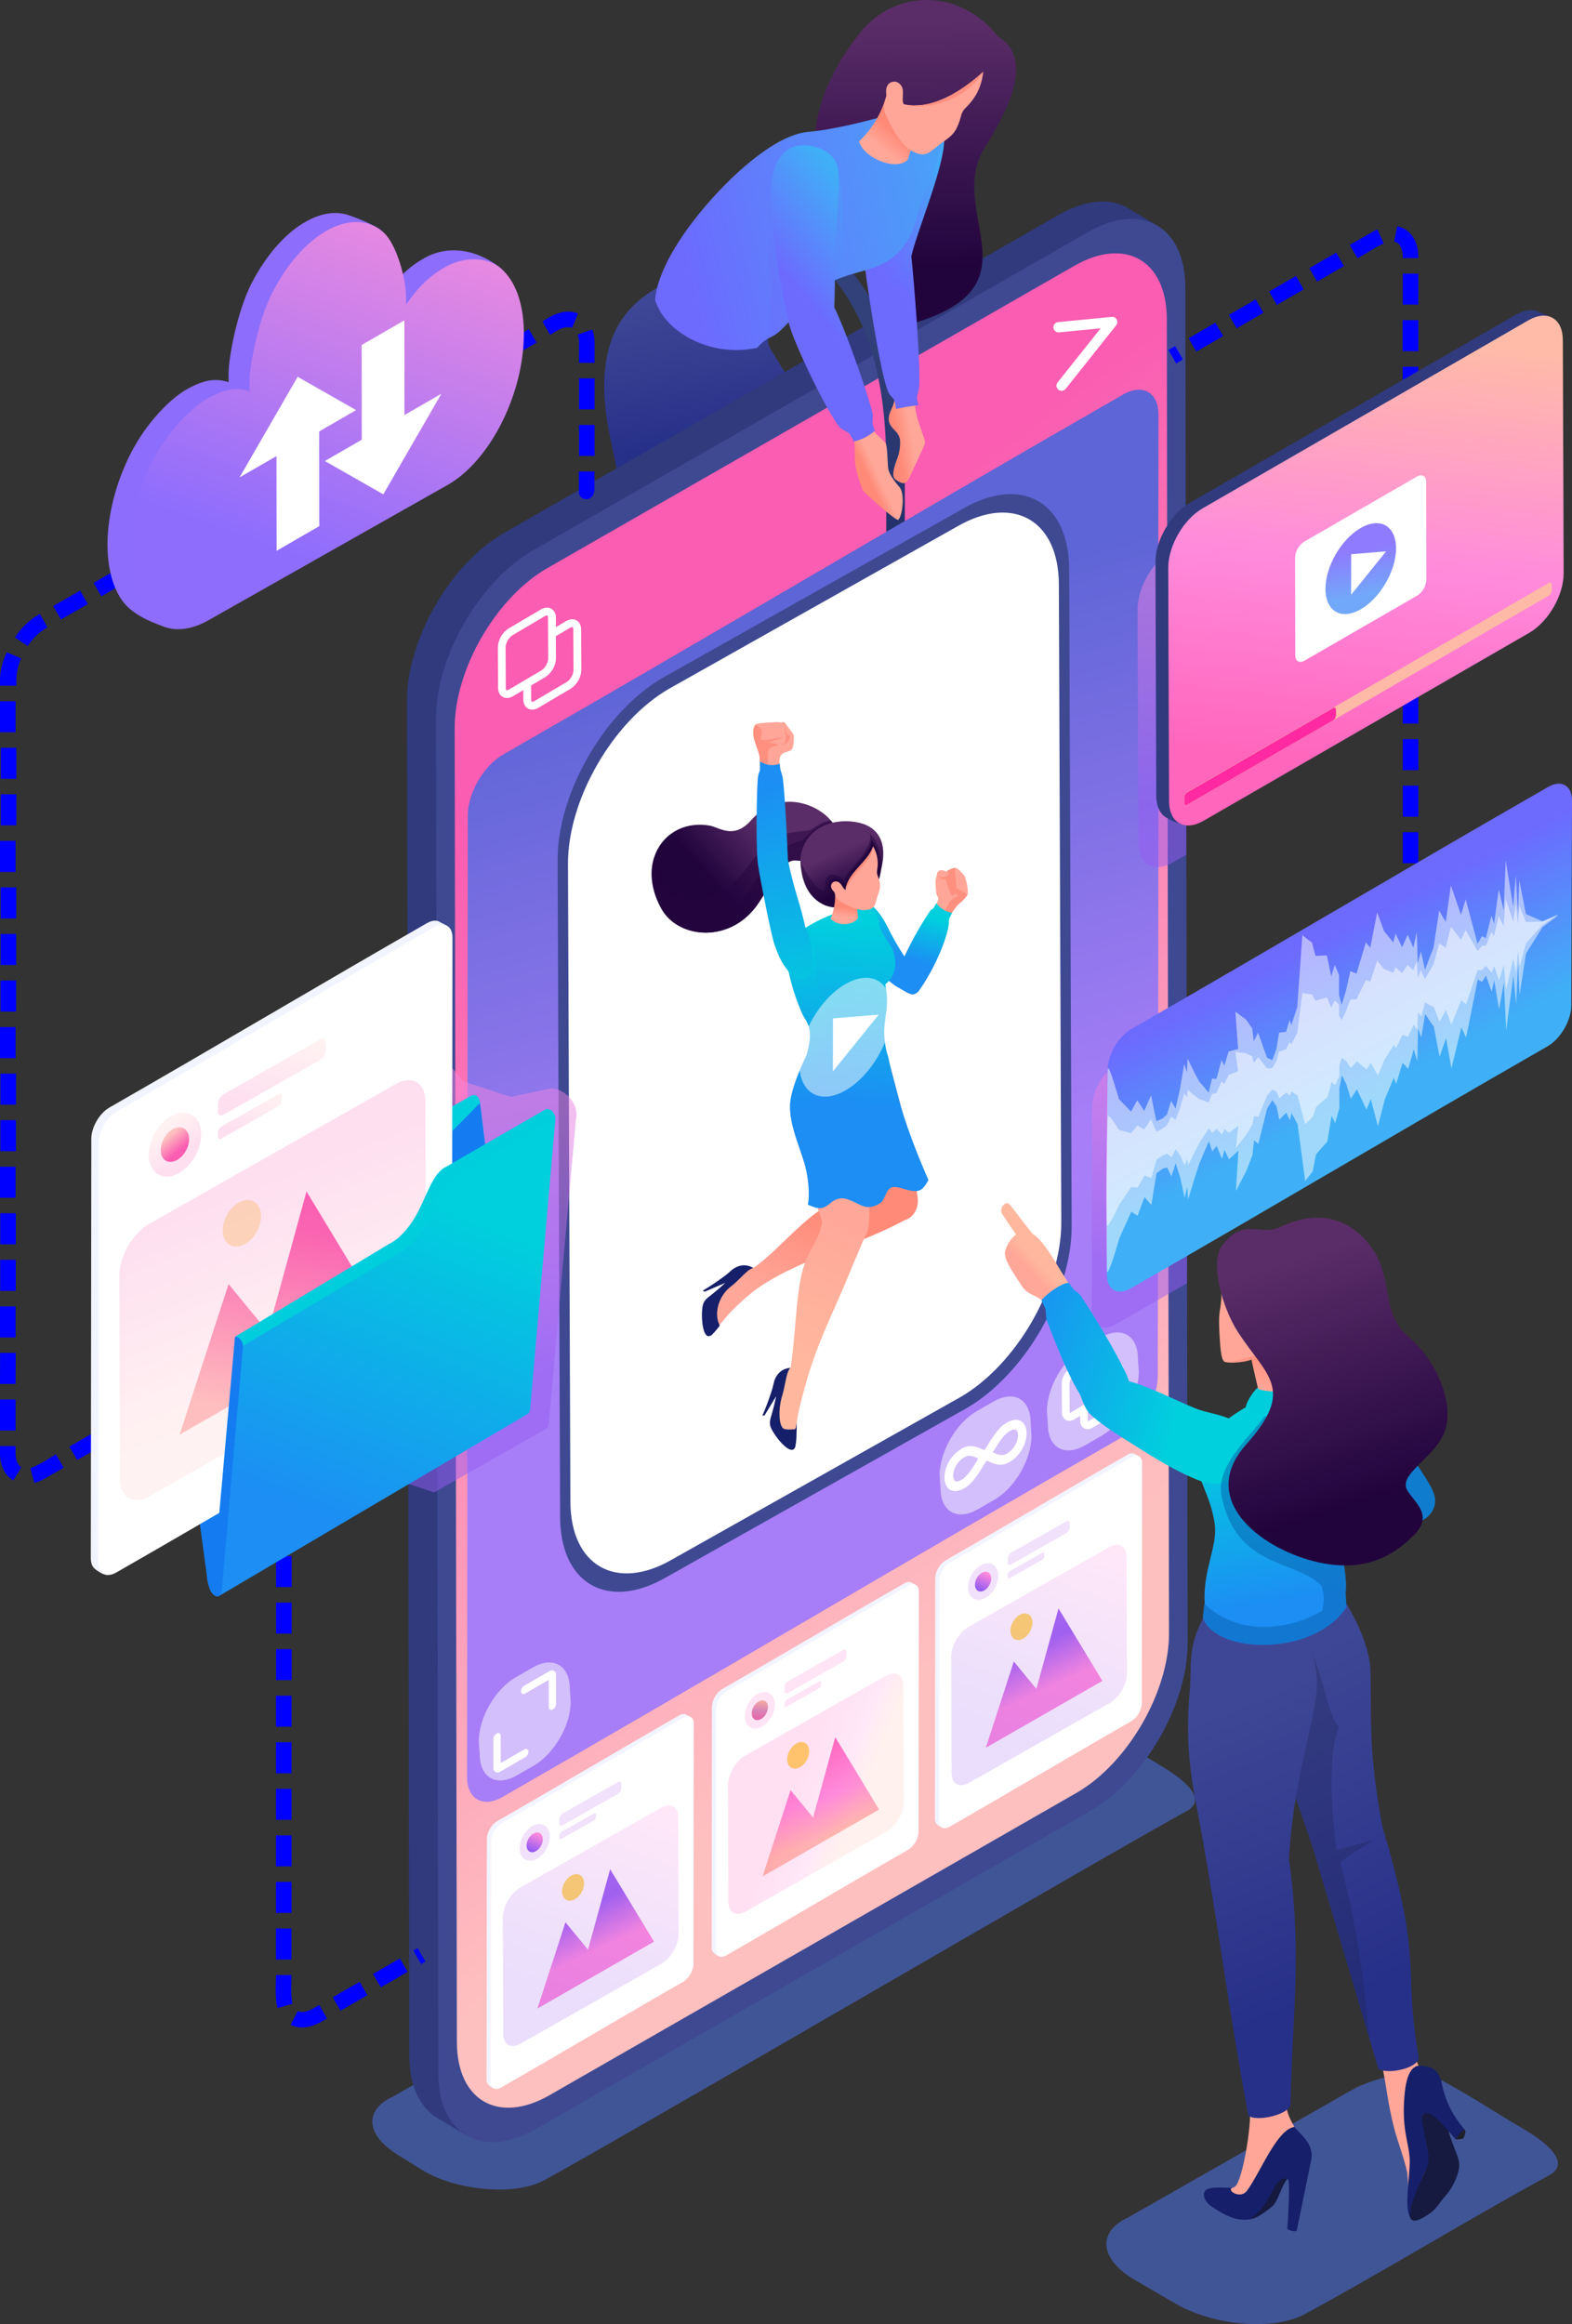 <svg xmlns="http://www.w3.org/2000/svg" xmlns:xlink="http://www.w3.org/1999/xlink" viewBox="0 0 1009.76 1493"><rect x="0" y="0" width="1009.76" height="1493" fill="#333333" stroke="none"/><defs><style>.cls-1{isolation:isolate;}.cls-10,.cls-11,.cls-12,.cls-13,.cls-14,.cls-15,.cls-16,.cls-17,.cls-18,.cls-19,.cls-2,.cls-20,.cls-21,.cls-22,.cls-23,.cls-24,.cls-25,.cls-26,.cls-27,.cls-28,.cls-29,.cls-3,.cls-30,.cls-31,.cls-32,.cls-33,.cls-34,.cls-35,.cls-36,.cls-37,.cls-38,.cls-39,.cls-4,.cls-40,.cls-41,.cls-42,.cls-43,.cls-44,.cls-45,.cls-46,.cls-47,.cls-48,.cls-49,.cls-5,.cls-50,.cls-51,.cls-52,.cls-53,.cls-54,.cls-55,.cls-56,.cls-57,.cls-58,.cls-59,.cls-6,.cls-60,.cls-61,.cls-62,.cls-63,.cls-64,.cls-65,.cls-66,.cls-67,.cls-68,.cls-69,.cls-7,.cls-70,.cls-71,.cls-72,.cls-73,.cls-74,.cls-75,.cls-76,.cls-77,.cls-78,.cls-79,.cls-8,.cls-80,.cls-81,.cls-82,.cls-9{fill-rule:evenodd;}.cls-2{fill:url(#linear-gradient);}.cls-3{fill:#4e79fb;}.cls-3,.cls-40,.cls-42,.cls-44,.cls-48,.cls-50,.cls-55,.cls-57,.cls-80{opacity:0.5;}.cls-4{fill:#303a7d;}.cls-5{fill:#3e4992;}.cls-6{fill:url(#linear-gradient-2);}.cls-7{fill:url(#GradientFill_24);}.cls-8{fill:url(#linear-gradient-3);}.cls-9{fill:url(#linear-gradient-4);}.cls-10{fill:url(#linear-gradient-5);}.cls-11{opacity:0.35;fill:url(#linear-gradient-6);}.cls-11,.cls-13,.cls-40,.cls-50,.cls-55,.cls-57,.cls-74{mix-blend-mode:multiply;}.cls-12{fill:url(#linear-gradient-7);}.cls-13,.cls-74{opacity:0.3;}.cls-13{fill:url(#linear-gradient-8);}.cls-14{fill:url(#linear-gradient-9);}.cls-15{fill:url(#linear-gradient-10);}.cls-16{fill:url(#linear-gradient-11);}.cls-17{fill:#ffa698;}.cls-18{fill:#ff9080;}.cls-19,.cls-48{fill:#fff;}.cls-20{fill:#f2f4ff;}.cls-21{fill:#ff7ccf;}.cls-21,.cls-25,.cls-26,.cls-29,.cls-32,.cls-60,.cls-62,.cls-63,.cls-66{opacity:0.2;}.cls-22{fill:url(#GradientFill_11);}.cls-23{fill:url(#linear-gradient-12);}.cls-24{fill:#ffdb59;}.cls-25{fill:url(#linear-gradient-13);}.cls-26{fill:#bc6de9;}.cls-27{fill:url(#linear-gradient-14);}.cls-28{fill:url(#linear-gradient-15);}.cls-29{fill:url(#linear-gradient-16);}.cls-30{fill:url(#linear-gradient-17);}.cls-31{fill:url(#linear-gradient-18);}.cls-32{fill:url(#linear-gradient-19);}.cls-33{fill:url(#linear-gradient-20);}.cls-34{fill:url(#linear-gradient-21);}.cls-35{fill:#161f69;}.cls-36{fill:url(#linear-gradient-22);}.cls-37{fill:#ff8f7f;}.cls-38{fill:url(#linear-gradient-23);}.cls-39{fill:url(#linear-gradient-24);}.cls-40{fill:url(#linear-gradient-25);}.cls-41{fill:url(#linear-gradient-26);}.cls-42{fill:#24053e;}.cls-43{fill:url(#linear-gradient-27);}.cls-44,.cls-45{fill:#22043d;}.cls-46{fill:url(#linear-gradient-28);}.cls-47{fill:url(#linear-gradient-29);}.cls-49{fill:blue;}.cls-50{fill:url(#linear-gradient-30);}.cls-51{fill:url(#linear-gradient-31);}.cls-52{fill:#ffbaa7;}.cls-53{fill:#ff29a1;}.cls-54{fill:url(#linear-gradient-32);}.cls-55{fill:url(#linear-gradient-33);}.cls-56{fill:url(#linear-gradient-34);}.cls-57{fill:url(#linear-gradient-35);}.cls-58{fill:url(#linear-gradient-36);}.cls-59{fill:#147cf0;}.cls-60{fill:url(#linear-gradient-37);}.cls-61{fill:url(#linear-gradient-38);}.cls-62{fill:url(#linear-gradient-39);}.cls-63{fill:url(#linear-gradient-40);}.cls-64{fill:url(#linear-gradient-41);}.cls-65{fill:#fdebbb;}.cls-66{fill:url(#linear-gradient-42);}.cls-67{fill:url(#linear-gradient-43);}.cls-68{fill:#00cedc;}.cls-69{fill:#8d6dfc;}.cls-70{fill:url(#linear-gradient-44);}.cls-71{fill:#1f202b;}.cls-72{fill:#161a40;}.cls-73{fill:url(#linear-gradient-45);}.cls-74{fill:#1e2353;}.cls-75{fill:url(#linear-gradient-46);}.cls-76{fill:#107cce;}.cls-77{fill:url(#linear-gradient-47);}.cls-78{fill:url(#linear-gradient-48);}.cls-79{fill:url(#linear-gradient-49);}.cls-80{fill:#0960ac;}.cls-81{fill:url(#linear-gradient-50);}.cls-82{fill:url(#linear-gradient-51);}</style><linearGradient id="linear-gradient" x1="453.67" y1="189.66" x2="468.25" y2="282.05" gradientUnits="userSpaceOnUse"><stop offset="0" stop-color="#3e4795"/><stop offset="1" stop-color="#273088"/></linearGradient><linearGradient id="linear-gradient-2" x1="335.27" y1="510.73" x2="698.48" y2="993.64" gradientUnits="userSpaceOnUse"><stop offset="0" stop-color="#fa5db1"/><stop offset="1" stop-color="#febfbf"/></linearGradient><linearGradient id="GradientFill_24" x1="527.6" y1="209.43" x2="527.86" y2="582.61" gradientUnits="userSpaceOnUse"><stop offset="0" stop-color="#324179"/><stop offset="1" stop-color="#0c124d"/></linearGradient><linearGradient id="linear-gradient-3" x1="587.27" y1="13.5" x2="588.9" y2="170.3" gradientUnits="userSpaceOnUse"><stop offset="0" stop-color="#5a2d68"/><stop offset="1" stop-color="#22043d"/></linearGradient><linearGradient id="linear-gradient-4" x1="575.93" y1="280.46" x2="585.43" y2="278.86" gradientUnits="userSpaceOnUse"><stop offset="0" stop-color="#ff8a78"/><stop offset="1" stop-color="#ffa799"/></linearGradient><linearGradient id="linear-gradient-5" x1="571.63" y1="182.84" x2="630.13" y2="115.74" gradientUnits="userSpaceOnUse"><stop offset="0" stop-color="#6d6afe"/><stop offset="1" stop-color="#3fb0f7"/></linearGradient><linearGradient id="linear-gradient-6" x1="561.88" y1="152.01" x2="627.84" y2="112.25" xlink:href="#linear-gradient-5"/><linearGradient id="linear-gradient-7" x1="437.24" y1="170.28" x2="659.09" y2="114.65" xlink:href="#linear-gradient-5"/><linearGradient id="linear-gradient-8" x1="490.36" y1="164.32" x2="548.92" y2="122.47" xlink:href="#linear-gradient-5"/><linearGradient id="linear-gradient-9" x1="558.09" y1="307.37" x2="563.76" y2="304.75" xlink:href="#linear-gradient-4"/><linearGradient id="linear-gradient-10" x1="520.85" y1="197.43" x2="573.21" y2="153.02" xlink:href="#linear-gradient-5"/><linearGradient id="linear-gradient-11" x1="573.8" y1="84.81" x2="565.61" y2="94.77" xlink:href="#linear-gradient-4"/><linearGradient id="GradientFill_11" x1="487.55" y1="1104.12" x2="488.81" y2="1091.27" gradientUnits="userSpaceOnUse"><stop offset="0" stop-color="#e46aa8"/><stop offset="0.43" stop-color="#d985b8"/><stop offset="1" stop-color="#f9b29d"/></linearGradient><linearGradient id="linear-gradient-12" x1="507.95" y1="1126.33" x2="526.81" y2="1182.55" gradientUnits="userSpaceOnUse"><stop offset="0" stop-color="#ff66bc"/><stop offset="0.56" stop-color="#ff8adc"/><stop offset="1" stop-color="#ffbba8"/></linearGradient><linearGradient id="linear-gradient-13" x1="512.85" y1="1147.53" x2="550.43" y2="1162.97" xlink:href="#linear-gradient-12"/><linearGradient id="linear-gradient-14" x1="341.29" y1="1188.54" x2="345.77" y2="1178.18" gradientUnits="userSpaceOnUse"><stop offset="0" stop-color="#965cf2"/><stop offset="1" stop-color="#ff8adc"/></linearGradient><linearGradient id="linear-gradient-15" x1="365.02" y1="1230.31" x2="376.73" y2="1255.81" xlink:href="#linear-gradient-14"/><linearGradient id="linear-gradient-16" x1="363.72" y1="1278.49" x2="411.33" y2="1152.98" xlink:href="#linear-gradient-14"/><linearGradient id="linear-gradient-17" x1="629.29" y1="1021.05" x2="633.78" y2="1010.69" xlink:href="#linear-gradient-14"/><linearGradient id="linear-gradient-18" x1="653.03" y1="1062.82" x2="664.74" y2="1088.32" xlink:href="#linear-gradient-14"/><linearGradient id="linear-gradient-19" x1="651.72" y1="1111.02" x2="699.33" y2="985.5" xlink:href="#linear-gradient-14"/><linearGradient id="linear-gradient-20" x1="540.57" y1="767.59" x2="441.15" y2="424.79" gradientUnits="userSpaceOnUse"><stop offset="0" stop-color="#a77ef7"/><stop offset="1" stop-color="#5e65d6"/></linearGradient><linearGradient id="linear-gradient-21" x1="535.36" y1="780.17" x2="499.46" y2="839.16" xlink:href="#linear-gradient-4"/><linearGradient id="linear-gradient-22" x1="487.32" y1="868.05" x2="526.15" y2="770.98" gradientUnits="userSpaceOnUse"><stop offset="0" stop-color="#ffb89e"/><stop offset="1" stop-color="#ffa799"/></linearGradient><linearGradient id="linear-gradient-23" x1="568.97" y1="612.25" x2="577.12" y2="583.33" gradientUnits="userSpaceOnUse"><stop offset="0" stop-color="#1c8ef4"/><stop offset="1" stop-color="#00cfdd"/></linearGradient><linearGradient id="linear-gradient-24" x1="548.23" y1="708.77" x2="560.82" y2="593.11" xlink:href="#linear-gradient-23"/><linearGradient id="linear-gradient-25" x1="521.19" y1="713.72" x2="527.01" y2="607.24" xlink:href="#linear-gradient-23"/><linearGradient id="linear-gradient-26" x1="493.19" y1="533.16" x2="456.74" y2="564.81" xlink:href="#linear-gradient-3"/><linearGradient id="linear-gradient-27" x1="538.53" y1="546.87" x2="548.86" y2="570.67" xlink:href="#linear-gradient-3"/><linearGradient id="linear-gradient-28" x1="543.23" y1="583.11" x2="542.46" y2="589.13" xlink:href="#linear-gradient-4"/><linearGradient id="linear-gradient-29" x1="488.76" y1="504.4" x2="523.43" y2="652.97" xlink:href="#linear-gradient-23"/><linearGradient id="linear-gradient-30" x1="751.45" y1="514.29" x2="738.21" y2="344.59" xlink:href="#linear-gradient-14"/><linearGradient id="linear-gradient-31" x1="863.94" y1="491.31" x2="893.59" y2="216.49" gradientUnits="userSpaceOnUse"><stop offset="0" stop-color="#ff66bc"/><stop offset="0.47" stop-color="#ff8adc"/><stop offset="1" stop-color="#ffbba8"/></linearGradient><linearGradient id="linear-gradient-32" x1="871.8" y1="353.6" x2="877.33" y2="381.99" gradientUnits="userSpaceOnUse"><stop offset="0" stop-color="#8e7bfd"/><stop offset="1" stop-color="#72a8f9"/></linearGradient><linearGradient id="linear-gradient-33" x1="740.46" y1="808.42" x2="716.43" y2="661.97" xlink:href="#linear-gradient-14"/><linearGradient id="linear-gradient-34" x1="831.66" y1="611.93" x2="879.88" y2="703.54" xlink:href="#linear-gradient-5"/><linearGradient id="linear-gradient-35" x1="326.77" y1="889.06" x2="283.33" y2="682.29" xlink:href="#linear-gradient-14"/><linearGradient id="linear-gradient-36" x1="226.17" y1="847.01" x2="274.56" y2="718.92" xlink:href="#linear-gradient-23"/><linearGradient id="linear-gradient-37" x1="118.06" y1="742.05" x2="104.42" y2="725.77" xlink:href="#linear-gradient-2"/><linearGradient id="linear-gradient-38" x1="115.43" y1="738.92" x2="108.08" y2="730.14" xlink:href="#linear-gradient-2"/><linearGradient id="linear-gradient-39" x1="167.17" y1="713.72" x2="185.16" y2="661.32" xlink:href="#linear-gradient-2"/><linearGradient id="linear-gradient-40" x1="156.04" y1="730.06" x2="166.67" y2="699.12" xlink:href="#linear-gradient-2"/><linearGradient id="linear-gradient-41" x1="210.91" y1="793.93" x2="169.61" y2="913.22" xlink:href="#linear-gradient-2"/><linearGradient id="linear-gradient-42" x1="149.38" y1="763.73" x2="199.64" y2="890.48" xlink:href="#linear-gradient-2"/><linearGradient id="linear-gradient-43" x1="210.61" y1="975.06" x2="288.34" y2="777.94" xlink:href="#linear-gradient-23"/><linearGradient id="linear-gradient-44" x1="276.57" y1="96.55" x2="184.61" y2="354.92" gradientUnits="userSpaceOnUse"><stop offset="0" stop-color="#fd90da"/><stop offset="1" stop-color="#8e6dfd"/></linearGradient><linearGradient id="linear-gradient-45" x1="818.57" y1="1075.37" x2="917.7" y2="1257.48" xlink:href="#linear-gradient"/><linearGradient id="linear-gradient-46" x1="778.65" y1="1100.9" x2="851.5" y2="1282.93" xlink:href="#linear-gradient"/><linearGradient id="linear-gradient-47" x1="835.17" y1="1026.72" x2="816.98" y2="918.96" xlink:href="#linear-gradient-23"/><linearGradient id="linear-gradient-48" x1="661.59" y1="804.12" x2="655.09" y2="810.28" xlink:href="#linear-gradient-22"/><linearGradient id="linear-gradient-49" x1="647.25" y1="863.73" x2="759.76" y2="896.73" xlink:href="#linear-gradient-23"/><linearGradient id="linear-gradient-50" x1="822.8" y1="870.92" x2="814.95" y2="894.2" xlink:href="#linear-gradient-4"/><linearGradient id="linear-gradient-51" x1="821.4" y1="811.69" x2="871.01" y2="965.19" xlink:href="#linear-gradient-3"/></defs><title>motion</title><g class="cls-1"><g id="Layer_2" data-name="Layer 2"><g id="Layer_1-2" data-name="Layer 1"><path class="cls-2" d="M409,404.72c-.62-70-17.86-114.51-20.38-145.56-3.38-41.64,11.9-61.86,33.41-74.23,7.64-4.4,15.87,2.65,19.75-2.06a254.25,254.25,0,0,1,13.23,31.67c17.85-7.26,30.42-21.36,34.66-26.25,5.82,8.52.05,28,5.94,37.16,19.92,30.84,33.81,62.61,53.79,95.09,3.28,4.64,6.41,10.07,7.71,14.75,3.68,10,.81,18.9-7.23,22.73l-.16.15-1,.34a19.37,19.37,0,0,1-2.64.83c-9.63,2.86-24,5.46-32.84,7.14-3.47.66-6.68,1.16-9.67,1.55C477.61,381.9,393.64,424.73,409,404.72Z"/><path class="cls-3" d="M252.19,1346.88l404.49-231c15-6.86,37.07-13.33,51.8-4.36l37.67,23c7.58,4.62,32.5,19.94,15.83,29-49,26.67-362.38,209.74-412.17,236.83-9.42,5.12-23.2,7-37.66,5.77s-29.35-5.09-40.79-12.14l-15.05-9.28c-10.63-6.57-16.53-13.73-17.09-20.61C238.66,1357.32,243,1351.09,252.19,1346.88Z"/><path class="cls-4" d="M262.92,1320.58c.05,19.69,7.07,33.55,18.3,40.07L299,1371.36c61.09-26.07,38.42-335.69,42.14-423.72L322.41,485.69c15.78-27.56,76.46-51.61,62.3-107.9L563.78,294c8-5.41,216.92-126.42,179.41-149.12-6.28-3.79-12.48-7.62-18.68-11.22-13.85-8.19-31.5-3.12-44.46,4.35h0L323.72,342.35c-35,20.15-62.4,68.91-62.29,107.9Z"/><path class="cls-5" d="M761.4,184.89c0-19.3-6.74-33-17.57-39.69-11.41-7-27.42-6.27-45.13,4L342.38,353.53c-34.49,19.91-62.41,68.27-62.3,107.9l1.49,870.34c.11,39.62,28.22,55.64,62.71,35.73l356.31-204.38c34.53-19.93,62.41-68.27,62.3-107.9Z"/><path class="cls-6" d="M749.49,204.85c-.1-37.66-26.78-52.9-59.59-34L351.26,365.12C318.49,384.05,292,430,292.06,467.68l1.41,844.12c.11,37.66,26.82,52.88,59.6,34L691.7,1151.53c32.82-19,59.32-64.89,59.21-102.56Z"/><path class="cls-7" d="M474,129.86c48.15,31.45,95.28,57.55,95.28,169.64V625.74h11.93V295.16c0-114.38-49-137.57-98.44-174.81Z"/><path class="cls-8" d="M641,23.45c20.93,12.29,10.9,40.67-8.12,70.68-27,42.58,38.33,90.51-50.45,114.76,9.25-26-29.22-35.5-48.13-71-21.81-40.94-9.72-82,18.3-117C575.4-7.56,617.14-7.2,641,23.45Z"/><path class="cls-9" d="M592.47,288.84,584.08,307c-2.3,3.8-3.45,4.73-8.83,1.06-2.92-2.11-.74-8.59,1-13.29a29.07,29.07,0,0,0,1.89-12,10,10,0,0,0-2.79-5.65c-3-3.42-6.76-6-2.67-14.49,2.13-4.42,2.42-8,3.37-12.77l12.33,1.35c-2.19,10.82,1.34,19,4.76,29C594.8,285,594.41,284.09,592.47,288.84Z"/><path class="cls-10" d="M555.48,170l.09-.61a10.43,10.43,0,0,1,.39-2.66c3.14-21,9.53-56.36,14.51-74.81,8.69-32.21,36.25-21.08,36-1.85-.27,18.18-17.19,57.57-21.08,74.63,1.38,12.44,6.57,74.53,4.78,85.37-.35,2.07-1.25,3.42-1.15,5.69.07,1.72.54,2.41,1,4.48-4.87.65-9.74,1.34-14.53,2.47a31.7,31.7,0,0,0-.72-4.84c-.83-2.33-3-3.53-3.94-5.5-4.76-9.73-12.61-60.77-14.77-77.38A20.92,20.92,0,0,1,555.48,170Z"/><path class="cls-11" d="M559.08,189.64c-1.85-4.46-3.93-18.36-3.91-24.52,0-12.79,4.88-23.38,6.38-31.5l44.69-44.49c-.28,8.33-10,30.53-14,46.91C586,161.61,572.5,183.63,559.08,189.64Z"/><path class="cls-12" d="M420.81,192.67c6.3,20.83,35.89,37.25,65.54,30.72,7.08-7.87,9.18-5.42,15.65-11.77,5.9-5.78,13.17-13.67,23.34-24,5.66-8.88,28-12.51,37.82-16.38,11.12-4.36,21-13.45,25.59-31.12,2.23-8.57,11.94-34.79,15.43-43.53,10.1-25.27-11.8-34.71-26.61-25.36-9.49,4-30.4,8.93-40.73,10.86a172.08,172.08,0,0,1-18.07,2.68C506.46,86,493.1,95,483.55,102.56,457.88,123,423.06,164.1,420.81,192.67Z"/><path class="cls-13" d="M491.41,218.25a5.35,5.35,0,0,0,.55.11c3.28-2.17,5.66-2.44,10-6.74,5.9-5.78,13.17-13.67,23.34-24,2.89-4.53,10.1-7.69,17.78-10.21-1.22-20.75-.68-68.15-7.48-74.32-9.39-8.51-22.3-14.17-33.08-3.09C482.2,120.92,502.46,198.31,491.41,218.25Z"/><path class="cls-14" d="M547,277.29c3.13,5.23,1.48,16.55,2.5,21.94A87.33,87.33,0,0,0,554.27,315c.66,1.4,21.44,19.85,22.64,18.92,2.74-2.11,4.52-16.68.93-20.92s-6.64-8.38-7.25-11.84-.41-15-1.91-16.77c-3.42-4-7-5.31-8.5-10.34Z"/><path class="cls-15" d="M506.55,206.78a31.36,31.36,0,0,1-.78-3.65c-5.41-22.38-10.91-60.67-10.2-82.85.54-16.94,8.78-31.28,28.66-25.76,6.11,1.7,13.17,6.34,14.08,14.38,1.08,9.63-.36,25.62-1.27,42-.72,13-.66,36.6-1.16,46.15.09.29.17.58.25.89,6.36,12.66,21.17,54,24.28,67.45.52,2.24,0,4.65.05,6.2a11.6,11.6,0,0,0,1.61,5,30.24,30.24,0,0,1-13.63,7,35.72,35.72,0,0,0-2.78-4.91c-.86-1.32-4.84-2.56-6.39-4.42-8.24-9.86-30-55-32.63-67Z"/><path class="cls-16" d="M569.43,61.05A62.75,62.75,0,0,1,551.8,90.79c3.14,11.21,24.55,19.3,31.36,11.72.53-1.5,1.24-4.86,2-6,1.12-3.29,2.24-6.17,3.2-8.48Z"/><path class="cls-17" d="M631.6,46.06c-1.05,8.52-3.76,15.71-11.12,23a10.69,10.69,0,0,0-3.09,5.15c-2.79,10.18-5,12.26-11.51,16.92-6.35,4.53-8.73,7.66-12.35,8s-7.16-1.63-9.88-3.57c-5.58-4-11.84-14.93-14.77-22.14-2.18-5.35-.83-6.7.55-11.77-1.61-9.34,4.85-9.93,7-8.78,6.17,3.31,2,10.15,4.07,14.08C602.18,71.83,624.61,52.39,631.6,46.06Z"/><path class="cls-18" d="M631.6,46.06c-12,20-38.56,25.11-51.1,21C602.18,71.83,624.61,52.39,631.6,46.06Z"/><path class="cls-19" d="M680.28,213.5a3.31,3.31,0,0,1-.63-6.59l34.46-3.36a3.31,3.31,0,0,1,2.9,5.36l-32.59,41a3.32,3.32,0,0,1-5.19-4.13L707,210.9Z"/><path class="cls-19" d="M352,396.92a2.91,2.91,0,0,0-.26-1.34.55.55,0,0,0-.18-.19.44.44,0,0,0-.26-.05,2.82,2.82,0,0,0-1.31.44L329.27,408a10.2,10.2,0,0,0-4.5,7.79l.13,26a2.79,2.79,0,0,0,.27,1.35.83.83,0,0,0,.17.19.62.62,0,0,0,.27.05,2.93,2.93,0,0,0,1.32-.45l20.71-12.21a9.26,9.26,0,0,0,3.15-3.39,9.08,9.08,0,0,0,1.35-4.4l-.14-26Zm-10.87,43.44,9-5.33a15.13,15.13,0,0,0,7-12.15l-.08-14.22,9.17-5.39a2.81,2.81,0,0,1,1.32-.46.68.68,0,0,1,.27.05.5.5,0,0,1,.16.2,2.72,2.72,0,0,1,.27,1.34l.14,26a9.34,9.34,0,0,1-1.34,4.42,9.21,9.21,0,0,1-3.16,3.37L343.2,450.37a2.89,2.89,0,0,1-1.32.45.44.44,0,0,1-.26-.05.66.66,0,0,1-.18-.19,2.93,2.93,0,0,1-.26-1.35l-.05-8.87Zm15.92-37.51,6.68-3.94a7.71,7.71,0,0,1,3.84-1.12,5.51,5.51,0,0,1,2.77.7,5.72,5.72,0,0,1,2,2,7.86,7.86,0,0,1,.94,3.85l.14,26a15.17,15.17,0,0,1-7,12.16l-20.7,12.21a7.87,7.87,0,0,1-3.85,1.13,5.46,5.46,0,0,1-4.79-2.75,7.8,7.8,0,0,1-.93-3.85l0-5.94-6.67,3.94a7.86,7.86,0,0,1-3.84,1.13,5.51,5.51,0,0,1-2.76-.72,5.37,5.37,0,0,1-2-2,7.63,7.63,0,0,1-.94-3.84l-.14-26a15.22,15.22,0,0,1,7-12.16l20.72-12.21a7.9,7.9,0,0,1,3.85-1.13,5.41,5.41,0,0,1,4.78,2.76,7.63,7.63,0,0,1,.94,3.84Z"/><path class="cls-20" d="M588.24,1018.08l-3.26-1.72a5.15,5.15,0,0,0-4.15.73c-39,22.36-77.88,45.5-116.87,67.86a14.68,14.68,0,0,0-6.64,11.5l-.19,154.31a4.91,4.91,0,0,0,1.65,4.08c1.23.91,3.76,2.87,5.76,1.72,39-22.36,77.16-47.49,116.14-69.85a14.66,14.66,0,0,0,6.64-11.5Z"/><path class="cls-19" d="M590.22,1022.37c0-4.22-3-5.93-6.68-3.81-39,22.36-77.88,45.5-116.87,67.87a14.65,14.65,0,0,0-6.64,11.49l-.19,154.32c0,4.22,3,5.93,6.69,3.8,39-22.36,77.88-45.5,116.86-67.86a14.63,14.63,0,0,0,6.64-11.5Z"/><path class="cls-21" d="M489.09,1087.09c-5.32,1.41-10.07,7.7-10.62,14.05s3.31,10.36,8.62,8.95,10.07-7.69,10.62-14S494.4,1085.69,489.09,1087.09Z"/><path class="cls-22" d="M488.63,1092.39c-2.87.76-5.43,4.15-5.73,7.57s1.79,5.59,4.65,4.83,5.43-4.14,5.73-7.57S491.49,1091.63,488.63,1092.39Z"/><path class="cls-21" d="M543.67,1061.06c0-1.34-1-1.87-2.13-1.17L506,1080a4.79,4.79,0,0,0-2.11,3.7v2.66c0,1.35,1,1.87,2.13,1.18l35.5-20.14a4.78,4.78,0,0,0,2.12-3.7Z"/><path class="cls-21" d="M527.39,1080.74c0-.79-.57-1.1-1.26-.69l-21,11.89a2.82,2.82,0,0,0-1.25,2.18v1.57c0,.8.56,1.11,1.26.7l21-11.89a2.82,2.82,0,0,0,1.25-2.19Z"/><polygon class="cls-23" points="564.69 1162.38 536.51 1115.83 522.28 1167.51 507.82 1149.91 489.81 1205.33 564.69 1162.38"/><path class="cls-24" d="M513.44,1119.17c-3.87,1-7.34,5.49-7.74,10.11s2.41,7.59,6.29,6.63,7.33-5.48,7.73-10.11S517.31,1118.22,513.44,1119.17Z"/><path class="cls-25" d="M580.25,1082.71c0-7-5-9.84-11.09-6.32l-90.55,51.35c-6.09,3.52-11,12.07-11,19.07l.27,74.76c0,7,5,9.83,11.08,6.31l90.55-51.34c6.1-3.53,11-12.07,11-19.08Z"/><path class="cls-20" d="M443.64,1102.93l-3.26-1.72a5.12,5.12,0,0,0-4.15.74c-39,22.35-77.88,45.5-116.87,67.86a14.62,14.62,0,0,0-6.63,11.5l-.2,154.31a4.91,4.91,0,0,0,1.65,4.08c1.23.9,3.76,2.87,5.76,1.71,39-22.36,77.17-47.49,116.14-69.84a14.66,14.66,0,0,0,6.64-11.5Z"/><path class="cls-19" d="M445.62,1107.23c0-4.23-3-5.94-6.68-3.81-39,22.36-77.88,45.5-116.86,67.86a14.64,14.64,0,0,0-6.64,11.5l-.19,154.31c0,4.23,3,5.93,6.68,3.81,39-22.36,77.89-45.51,116.86-67.86a14.63,14.63,0,0,0,6.64-11.5Z"/><path class="cls-26" d="M344.49,1172c-5.32,1.4-10.07,7.69-10.62,14s3.31,10.37,8.63,9,10.06-7.69,10.61-14S349.8,1170.54,344.49,1172Z"/><path class="cls-27" d="M344,1177.25c-2.87.76-5.43,4.15-5.73,7.57s1.79,5.59,4.66,4.83,5.42-4.15,5.72-7.57S346.89,1176.49,344,1177.25Z"/><path class="cls-26" d="M399.07,1145.92c0-1.35-1-1.88-2.13-1.18l-35.5,20.14a4.75,4.75,0,0,0-2.12,3.7v2.66c0,1.34,1,1.87,2.13,1.18L397,1152.28a4.79,4.79,0,0,0,2.11-3.7Z"/><path class="cls-26" d="M382.79,1165.6c0-.8-.56-1.11-1.25-.7l-21,11.9a2.8,2.8,0,0,0-1.25,2.18v1.57c0,.79.57,1.11,1.26.7l21-11.9a2.78,2.78,0,0,0,1.24-2.18Z"/><polygon class="cls-28" points="420.1 1247.23 391.92 1200.68 377.69 1252.37 363.22 1234.77 345.21 1290.19 420.1 1247.23"/><path class="cls-24" d="M368.84,1204c-3.87,1-7.33,5.48-7.74,10.1s2.42,7.59,6.29,6.63,7.33-5.48,7.73-10.1S372.71,1203.07,368.84,1204Z"/><path class="cls-29" d="M435.65,1167.56c0-7-5-9.84-11.08-6.31L334,1212.59c-6.1,3.52-11,12.07-11,19.08l.26,74.75c0,7,5,9.84,11.08,6.32l90.55-51.35c6.1-3.52,11-12.07,11-19.07Z"/><path class="cls-20" d="M731.65,935.44l-3.26-1.72a5.15,5.15,0,0,0-4.15.73c-39,22.36-77.89,45.51-116.87,67.87a14.65,14.65,0,0,0-6.64,11.5l-.19,154.31a4.87,4.87,0,0,0,1.65,4.07c1.23.91,3.76,2.88,5.76,1.72,39-22.36,77.16-47.49,116.14-69.85a14.63,14.63,0,0,0,6.64-11.5Z"/><path class="cls-19" d="M733.63,939.73c0-4.22-3-5.93-6.68-3.8-39,22.35-77.89,45.5-116.87,67.86a14.65,14.65,0,0,0-6.64,11.5l-.19,154.31c0,4.22,3,5.93,6.68,3.81,39-22.36,77.89-45.51,116.87-67.87a14.62,14.62,0,0,0,6.64-11.49Z"/><path class="cls-26" d="M632.49,1004.45c-5.31,1.41-10.06,7.7-10.61,14s3.31,10.36,8.62,9,10.07-7.7,10.62-14.05S637.81,1003.05,632.49,1004.45Z"/><path class="cls-30" d="M632,1009.75c-2.86.76-5.42,4.15-5.72,7.58s1.79,5.58,4.65,4.83,5.43-4.15,5.73-7.58S634.9,1009,632,1009.75Z"/><path class="cls-26" d="M687.07,978.43c0-1.35-1-1.88-2.12-1.18l-35.51,20.14a4.73,4.73,0,0,0-2.11,3.7v2.66c0,1.34,1,1.87,2.13,1.17L685,984.78a4.72,4.72,0,0,0,2.11-3.69Z"/><path class="cls-26" d="M670.8,998.11c0-.8-.57-1.11-1.26-.7l-21,11.89a2.77,2.77,0,0,0-1.25,2.19v1.57c0,.79.56,1.1,1.25.69l21-11.89a2.82,2.82,0,0,0,1.25-2.18Z"/><polygon class="cls-31" points="708.1 1079.74 679.92 1033.19 665.69 1084.88 651.23 1067.28 633.21 1122.69 708.1 1079.74"/><path class="cls-24" d="M656.84,1036.54c-3.87,1-7.33,5.48-7.73,10.1s2.41,7.59,6.28,6.63,7.34-5.48,7.74-10.1S660.72,1035.58,656.84,1036.54Z"/><path class="cls-32" d="M723.65,1000.07c0-7-5-9.84-11.08-6.32L622,1045.1c-6.09,3.52-11,12.07-11,19.07l.26,74.76c0,7,5,9.84,11.09,6.32l90.55-51.35c6.1-3.52,11-12.07,11-19.07Z"/><path class="cls-33" d="M744.16,266.44c0-14.4-10.23-20.23-22.77-13C588.54,329.65,456,408.53,323.1,484.73c-12.51,7.23-22.66,24.79-22.62,39.19L300,937.17l.23-.14L300,1141.3c0,14.39,10.24,20.22,22.77,13C455.63,1078.08,588.21,999.21,721.07,923c12.52-7.23,22.66-24.79,22.62-39.18l.47-413.25-.23.13Z"/><path class="cls-5" d="M686.76,365.47c-.12-43-30.59-60.42-68.06-38.78L425.78,435.33c-37.42,21.61-67.73,74.1-67.61,117.11l1.61,422c.13,43,30.63,60.4,68.06,38.78L620.76,904.6c37.47-21.64,67.73-74.1,67.62-117.11Z"/><path class="cls-19" d="M680.15,375.4c-.11-41.28-29.35-58-65.3-37.22L429.72,442.44c-35.91,20.74-65,71.1-64.88,112.38l1.55,409.71c.11,41.27,29.39,58,65.31,37.22L616.82,897.49c36-20.76,65-71.11,64.89-112.38Z"/><path class="cls-34" d="M570.62,679.77c.92,4.2,3.66,14.38,7.41,28.56S587,750,589.1,767.07c1.9,8.21-2,14.95-8,16.72-31.19,16.88-69.19,25.38-95.82,44.77-5.79,4.21-16.54,14.11-20.37,19.39-.56.76-2.25,2.4-2.82,3.29,0,0-5-4.51-5.48-5.14s-2.9-11-2.9-11,13.18-11.58,14.07-12c10.08-4.78,5.28-10.61,15.72-8.77a.79.79,0,0,0,.53.08c14.41-9.88,30.8-30.51,46-39.09,10.18-5.73,18.63-8.38,29.21-11.63-7.5-21.3-16-48.39-21.24-72.23Z"/><path class="cls-35" d="M462.32,851.48a46.61,46.61,0,0,1-4.8,5.68,3.24,3.24,0,0,1-2.55,1.13c-4.1-.57-4.75-14.37-3.53-19.78.78-3.5,3.22-4.9,5.92-7.1,4.06-3.3,4.48-3.72,8.53-7.34l-13.26,5.67-1.19-.69a160.56,160.56,0,0,0,15.43-10.49c1.57-1.27,3.27-2.9,4.19-3.51,5.45-3.57,9.8-2.29,12.83-.58-4,.95-8.05,7-14.51,12C461.55,832.55,458.36,843.8,462.32,851.48Z"/><path class="cls-36" d="M521.78,670.34c-1.94,13-12.78,22.18-13.83,38.57-.79,12.36,5.13,26.21,8.81,38.37,2.28,7.53,4.9,16.29,7.79,26.9.55,2,4,10.05,3.46,11.43C524.7,800.52,518,803,514.39,821c-3.06,15.12-3.56,37.18-6.46,57.24h0a.56.56,0,0,1-.39.43c-9.25,4.51-2.64,6.72-8,16.38C499,895.9,495,913,495,913s8,7,8.74,7.27,7.44,1,7.44,1c0-1.06.38-3.37.39-4.32.07-7.83,5.4-25.62,7.84-34.4,7.7-24.41,17.4-43.14,25.26-62.35,3.45-8.44,7.2-17.24,11.48-27.13a16.39,16.39,0,0,0,2-7.43,82.45,82.45,0,0,0,0-14.4c-1.39-14.92-3.46-32.75-5.67-48,9.52-19.57,16.2-30.4,18.11-40.13a32.3,32.3,0,0,0-3.54-12.08Z"/><path class="cls-35" d="M511.74,913.52c.12,2.3-.07,5.43-.11,7.85a44.68,44.68,0,0,1-.66,7.33,3.23,3.23,0,0,1-1.42,2.39c-3.67,1.92-12.21-8.93-14.37-14.05-1.39-3.3-.21-5.85.71-9.21,1.38-5.05,1.48-5.64,2.67-10.93l-7.49,12.31-1.38.14a160.88,160.88,0,0,0,6.47-17.5c.54-2,1-4.27,1.37-5.3,2.36-6.07,6.65-7.55,10.1-7.92-2.69,3.09-2.9,10.12-5.24,18-2.45,8.21-2.25,18.59.73,20.9,1.26,1,5.19.71,7.34.57C511.27,918,511.6,915.49,511.74,913.52Z"/><path class="cls-17" d="M601,581.69a18.37,18.37,0,0,0,1.62-3.93c.29-1.47-.69-1.68-1.16-3.87a60.11,60.11,0,0,1-.47-6.42c-.23-2.39.59-3.81.89-5.88a2.76,2.76,0,0,1,3.17-2.52,20.56,20.56,0,0,1,2.83.87,11.76,11.76,0,0,1,4.05-2.06,3,3,0,0,1,3.67.77,20.2,20.2,0,0,1,4.15,4.58,34.4,34.4,0,0,1,1.67,7.37c.38,2.61.42,3.63-.68,5.08-2.42,3.18-3.9,3.9-5.62,5.67a32.47,32.47,0,0,0-4.54,6.43c-7.66,17-9.72,33.8-20.16,48.35a6,6,0,0,1-3.78,2.61c-2.5.56-6.42-3-9.24-4.3l2.12-16.24C582,609.87,592.69,593.94,601,581.69Z"/><path class="cls-37" d="M609.82,589.17a14.35,14.35,0,0,1-4.53-1.18c.77-1.17,1.15-2.16,3.62-6.46,1-3.08,4-5.11,6.84-6.28-1.26-.69-1-.21-1.87-1.39-.68,1.06-2.12,1.71-2.51,1.29A2.26,2.26,0,0,1,611,573a4.09,4.09,0,0,1,3.6-2.55c.83,0,3.72,1.72,7,3.66a4.21,4.21,0,0,1-.81,1.61c-2.42,3.18-3.9,3.9-5.62,5.67A37,37,0,0,0,609.82,589.17Z"/><path class="cls-17" d="M605.67,559.21c.55.15,1.22.37,2.23.73a11.76,11.76,0,0,1,4.05-2.06,3,3,0,0,1,3.67.77,20.2,20.2,0,0,1,4.15,4.58,34.4,34.4,0,0,1,1.67,7.37,8.3,8.3,0,0,1,0,3.8c-2.3-1.17-4.91-2.73-7.14-4-1,.38-4.68,2.58-2.88,4.87-1.46-1.63-2.31-5.08-3.17-7.94a58.57,58.57,0,0,1-1.91-7.61Z"/><path class="cls-37" d="M605.67,559.21c.55.15,1.22.37,2.23.73a11.76,11.76,0,0,1,4.05-2.06,4.41,4.41,0,0,1,1.42-.3l1,12.77c-1,.38-4.68,2.58-2.88,4.87-1.46-1.63-2.31-5.08-3.17-7.94a58.57,58.57,0,0,1-1.91-7.61Z"/><path class="cls-17" d="M601,567.47c-.23-2.39.59-3.81.89-5.88a2.76,2.76,0,0,1,3.17-2.52,20.56,20.56,0,0,1,2.83.87c1.12.22,1.18.3,1.66,1a2.66,2.66,0,0,1-.81,2.43C606.57,565.19,601.7,567,601,567.47Z"/><path class="cls-37" d="M609.55,560.94c-.79,1.85-3.47,3.31-6.64,1.78a4.11,4.11,0,0,0,3.79,2.22C608.7,564.83,610.4,563.15,609.55,560.94Z"/><path class="cls-38" d="M599.74,583.19c.25-.49,1.49-2.58,1.68-3a16.36,16.36,0,0,0,10.16,6.23c-.26.43-1.45,2.92-1.72,3.39a11.29,11.29,0,0,0-.35,3.08c-.68,9.13-9.11,29.34-19.07,43.23a6,6,0,0,1-3.78,2.61c-2,.45-7-3-9.32-4.17-7.91-4.1-23.51-20.22-37.14-46.85,1.64-2.3,7.43-5.64,8.5-6.18a12.09,12.09,0,0,1,11.4.42c3.46,2.36,7.34,7.78,11.46,16.32A166.4,166.4,0,0,0,581,614.4a209,209,0,0,1,16.63-29.53C598.16,584.06,599.21,584,599.74,583.19Z"/><path class="cls-39" d="M571.19,682.21c1.24,5.09,3.69,14.19,6.84,26.12,3.53,13.36,11.41,34,18.34,49.61a22.51,22.51,0,0,1-3.66,5.34c-5.32,5.2-15.46-2.63-20.33-.4-3.65,1.66-3.67,8-7.32,10.16-8.54,5.08-11.67.71-19.93-2.43-5.67-2.16-9.31.21-12.15,2.52-5.54,4.51-8.41,2.94-14,.7,1.49-7.85-.22-19.91-2.23-26.55-3.68-12.16-10-26-9.21-38.37.54-8.44,6.29-22.39,10.29-30.48,5.82-18.47-.32-22.24-2.39-27a141.82,141.82,0,0,1-8.11-24c-3-13.25-3.18-19.38,2-24.9,7.13-7.59,23.1-15.65,38.61-19.21,7.83-1.79,11.66-1.39,14,2a10.78,10.78,0,0,1,1.74,3.57,52.49,52.49,0,0,1,1.44,6.53,62.87,62.87,0,0,0,6.45,11.4c4.93,7.19,5.45,19.19-2.86,25.4.21,2.23.62,3.61.83,5.81,1.4,14.88-4.38,20.48.31,38.77A22.22,22.22,0,0,1,571.19,682.21Z"/><path class="cls-40" d="M531.17,774.45c-4.42,2.82-7.24,1.37-12.18-.62,1.49-7.85-.22-19.91-2.23-26.55-3.68-12.16-10-26-9.21-38.37.54-8.44,6.29-22.39,10.29-30.48,5.82-18.47-.32-22.24-2.39-27a141.82,141.82,0,0,1-8.11-24c-3-13.25-3.18-19.38,2-24.9,1.6-1.71,7.57-2.66,9.41-.92,5,4.67,5.82,21,6.11,28.89.64,17.66,17,12.72,21.8,9.67-7.78,8.76-15.44,6.14-17.21,9.87-1.22,2.55,1.88,15.53-1.56,25-5.59,15.38-8.54,28.17-7.89,40.84C520.79,730.91,531.86,751.83,531.17,774.45Z"/><path class="cls-41" d="M482.36,527c-11.1,12.54-20.47,4.32-26.74,3.28-28-4.64-47.78,23-30.7,53.55,10.84,19.4,45,22.74,62.64-4.22,10.89-16.67,16.14-27.72,23.81-26.89,32.49,3.5,31.67-16.22,20.72-27.42C523,516,500,507.07,482.36,527Z"/><path class="cls-42" d="M420.16,550.77c-3,9.34-2,21,4.76,33,10.84,19.4,45,22.74,62.64-4.22,10.89-16.67,16.14-27.72,23.81-26.89C542.21,556,543,538.41,533.67,527c-6.81.29-10.94,6.05-14.86,6.5-5.66.65-14.15,1.4-18.26,3.77-12.34,7.1-17.89,17.2-25.71,26.16C452.41,589.16,419.41,580.67,420.16,550.77Z"/><path class="cls-42" d="M419.38,569.22a50.53,50.53,0,0,0,5.54,14.58c10.84,19.4,45,22.74,62.64-4.22,10.89-16.67,16.14-27.72,23.81-26.89,30.14,3.25,31.62-13.49,22.92-24.87-4.36.41-12,4.27-18.86,11.85-18.32,4.71-24.63,17.68-33.84,32.25C461.38,603.86,425.12,595.35,419.38,569.22Z"/><path class="cls-43" d="M514.12,550.93c3.31-21.36,23.75-25.72,37.71-22.46s17.11,14.64,14.88,26.47c-2,10.69-4.27,24.51-18.11,26.86-7.43,1.26-13.22,1.82-18.18-.14C518.36,576.89,514.24,563.79,514.12,550.93Z"/><path class="cls-44" d="M565.71,559.24c1.07-8.11-1.68-19.67-7.07-23.91,3.14,9.42-13.47,22-16.63,30.16-2.36-3.76-12.57-7.31-12,3.61s-13.48-8.31-15.87-16.47c.22,24.47,15.84,28.84,16.33,29,5,2,10.75,1.4,18.18.14C557,580.37,566.23,565.37,565.71,559.24Z"/><path class="cls-45" d="M543,569.29c-4.36-8.54-14.07-5.35-9.57,4,.92,1.92,2.27,3.65,2.46,6.82.05,1,11.47,1.89,12.68,1.69,7.5-1.28,16.33-17.27,15.75-21.22.7-9.91-.13-15-4.68-21.11C560.48,548.92,543.34,559.16,543,569.29Z"/><path class="cls-46" d="M536.27,570.63a40.24,40.24,0,0,1-2.75,19.54c5.19,5.44,15.12,3.88,17.69-.6-.3-3-.69-5.8-.82-8.89Z"/><path class="cls-17" d="M560.79,543.58a21.85,21.85,0,0,1,2.65,15.17,6.46,6.46,0,0,0,.29,3.6c2.21,6,1.87,7.74.3,12.31s-1.58,6.8-3.21,8.26-4.07,1.71-6.09,1.71c-4.13,0-11-3.15-15-5.64-2.94-1.86-2.75-3-3.85-6-4.06-4-1.11-6.55.34-6.74,4.18-.55,4.55,4.25,6.93,5.45C543.28,563.37,560.07,550.27,560.79,543.58Z"/><path class="cls-37" d="M560.79,543.58c-2.94,10.11-16.82,17-17.62,28.17C547.55,560.4,561,553.29,560.79,543.58Z"/><path class="cls-17" d="M501.26,500.88c-.3-3.87-.52-7.65-.59-11.31-.13-7.06,4.49-5.85,7.3-7.62,1.25-.79,1.65-3,1.81-5.12a23.46,23.46,0,0,0,0-4.79c-.13-.68-4.35-5.83-5.46-7.67a1.8,1.8,0,0,0-2.63.12c-2.23-.11-3.07-.17-6.5-.14-4.76,0-9.38.36-10.1,1.31-1.72,2.29-1.32,6.61-.61,9.25,1.21,4.5,2.94,8.23,3.44,11.47a84.64,84.64,0,0,1,.58,16.23Z"/><path class="cls-37" d="M493.42,499.56c-.13-5.08-.24-9.84-.32-13.92-.12-7.06,4-5.54,7-7.05-.65-1.36-7.89-1.48-5.72-2.19s9.2-2.2,9.25-3.37c-1.19-6-1.8-8.18-8.54-8.15-4.76,0-9.25-.17-10,.78-1.72,2.29-1.32,6.61-.61,9.25,1.21,4.5,3.26,8.2,3.44,11.47l.69,13Z"/><path class="cls-37" d="M502.77,464c1.3,1.62,1.62,3.79,2.13,6.23.35,1.32,1,1.95,2.66,2.76-1,3.76-2.41,4.93-6.1,5.7,2.94-1.55,3.07-1.69,3.48-5.83C503.32,470,500,464.34,502.77,464Z"/><path class="cls-17" d="M504,467.18a3,3,0,0,0-2.28-3c-1.18-.49-4.88-.26-8.38,0-4.22.31-8.08.67-8.29,1.62,3.07,1.25,4.2,2.83,4.34,4.21a30.85,30.85,0,0,1-.8,5.11c2.11.61,5.59-.13,8.53-.59a41.5,41.5,0,0,0,6.78-1.47C504.64,470.34,504.19,469.35,504,467.18Z"/><path class="cls-47" d="M486.67,553.53c.65,6.58,8.71,47.46,10.86,53.34,1.74,4.76,3.66,10.48,8.23,16.12,3.45,5,6.81,5.57,8.58,5.89,4.53.82,7.11-3.52,7.54-9.78.49-7.23-1.15-17.09-4.45-23.05-4.58-19.92-7.37-24.07-11.35-43.92-.46-11.94-1.79-40.92-3.32-52.54a29.24,29.24,0,0,0-1.3-4.61,23.63,23.63,0,0,1-.56-4.42,14.16,14.16,0,0,1-12.8-1.48c.2,1.94,0,3.9,0,5.94a15.77,15.77,0,0,0-1.12,3.45C486,504.47,485.54,542,486.67,553.53Z"/><path class="cls-48" d="M543,632.16c16.39-9.46,29.7-1.86,29.75,17s-13.17,41.75-29.56,51.21-29.69,1.86-29.74-17S526.64,641.61,543,632.16Z"/><polygon class="cls-19" points="535.02 688.22 535.06 654.16 564.44 651.76 535.02 688.22"/><path class="cls-48" d="M366,1084.77c-.05-15.08-10.72-21.19-23.86-13.6l-10.87,6.25c-13.12,7.58-23.74,26-23.7,41.06l.56,8.35c.05,15.07,10.74,21.17,23.86,13.59l10.87-6.25c13.14-7.59,23.75-26,23.71-41.06Z"/><path class="cls-19" d="M321.62,1132.51l15.17-8.76a1.66,1.66,0,0,1,2.66,1.53,4.33,4.33,0,0,1-2,3.45l-16.16,9.33a2.7,2.7,0,0,1-4.34-2.48l0-18.53a4.27,4.27,0,0,1,2-3.45,1.65,1.65,0,0,1,2.66,1.52l.05,17.39Zm30.85-53.43-15.12,8.73a1.67,1.67,0,0,1-2.68-1.53,4.29,4.29,0,0,1,2-3.45l16.12-9.3a2.68,2.68,0,0,1,4.34,2.48l.05,18.56a4.32,4.32,0,0,1-2,3.45,1.68,1.68,0,0,1-2.68-1.53Z"/><path class="cls-48" d="M662,913.89c0-15.08-10.73-21.18-23.86-13.59l-10.87,6.25c-13.12,7.58-23.74,26-23.7,41.05l.56,8.35c.05,15.08,10.74,21.18,23.86,13.6l10.87-6.25c13.14-7.59,23.75-26,23.7-41.06Z"/><path class="cls-19" d="M633.78,938.3c-.87,1.25-1.66,2.56-2.47,3.86-3,4.86-6.73,10.86-11.81,13.79-4.14,2.4-9.4,3.11-11.85-2a11.8,11.8,0,0,1-1-4.8,19,19,0,0,1,.86-5.54,22.76,22.76,0,0,1,10.18-13c4.59-2.66,8.18-1.88,12.79.14.6.26,1.23.56,1.86.78.88-1.25,1.67-2.57,2.48-3.86,3-4.86,6.73-10.84,11.81-13.77,4.11-2.38,9.4-3.15,11.81,1.94a11.28,11.28,0,0,1,1,4.83,18.79,18.79,0,0,1-.88,5.52,22.74,22.74,0,0,1-10.16,13c-4.6,2.66-8.17,1.85-12.79-.16-.6-.26-1.23-.56-1.87-.78Zm-5.29-1.4-.76-.33c-2.91-1.27-5.31-2.23-8.29-.51a14.79,14.79,0,0,0-6.62,8.4,11.63,11.63,0,0,0-.54,3.46,6,6,0,0,0,.46,2.47c1,2.1,3.53,1,5,.11,3.67-2.11,7-7.66,9.2-11.21.5-.8,1-1.6,1.51-2.39Zm9.2-4,.75.32c2.9,1.26,5.31,2.27,8.28.55a14.81,14.81,0,0,0,6.64-8.43,12.1,12.1,0,0,0,.54-3.43,6.18,6.18,0,0,0-.47-2.5c-1-2.09-3.55-.94-5-.08-3.66,2.12-7,7.62-9.18,11.18Z"/><path class="cls-48" d="M730.93,872.76c0-15.08-10.72-21.19-23.86-13.6l-10.87,6.25c-13.12,7.58-23.74,26-23.7,41.06l.57,8.35c0,15.07,10.73,21.17,23.86,13.59l10.86-6.25c13.14-7.59,23.75-26,23.71-41Z"/><path class="cls-19" d="M710.19,878.06l3.81-2.25a6.3,6.3,0,0,1,3.1-.9,4.51,4.51,0,0,1,4,2.31,6.33,6.33,0,0,1,.77,3.1L722,899a10.81,10.81,0,0,1-1.54,5.33,11.18,11.18,0,0,1-3.83,4l-14.91,8.8a6.38,6.38,0,0,1-3.1.9,4.72,4.72,0,0,1-2.32-.6,4.53,4.53,0,0,1-1.7-1.72,6.3,6.3,0,0,1-.77-3.09v-3.12L690,911.75a6.08,6.08,0,0,1-3.1.91,4.69,4.69,0,0,1-2.32-.6,4.6,4.6,0,0,1-1.71-1.71,6.22,6.22,0,0,1-.76-3.1l-.1-18.7a10.84,10.84,0,0,1,1.54-5.33,11.07,11.07,0,0,1,3.82-4l14.92-8.8a6.27,6.27,0,0,1,3.1-.9,4.6,4.6,0,0,1,2.32.61,4.5,4.5,0,0,1,1.7,1.71,6.18,6.18,0,0,1,.76,3.09l0,3.12ZM698.74,906.6l0,6c0,.16,0,.47-.14.48a1.6,1.6,0,0,0,.59-.24l14.92-8.78a6.75,6.75,0,0,0,2.9-5l-.1-18.7a1.79,1.79,0,0,0,0-.44,2.68,2.68,0,0,0-.41.19l-6.27,3.69,0,9.86a10.77,10.77,0,0,1-1.54,5.32,11,11,0,0,1-3.82,4l-6.17,3.64Zm6.45-32.08a2.52,2.52,0,0,0-.4.19l-14.92,8.79a6,6,0,0,0-2,2.19,6.1,6.1,0,0,0-.88,2.84l.1,18.7c0,.16,0,.47-.14.48a1.74,1.74,0,0,0,.6-.23l14.91-8.79a6.77,6.77,0,0,0,2.91-5l-.1-18.7A2.47,2.47,0,0,0,705.19,874.52Z"/><path class="cls-49" d="M900.6,564.46h10l0,19.93h-10l0-19.93Zm-145.12-331,4.37-2.55-5-8.61-4.37,2.55,5,8.61Zm13-7.57,17.23-10-5-8.61-17.23,10,5,8.61Zm25.84-15c5.73-3.33,11.56-6.61,17.24-10l-5-8.62c-5.62,3.43-11.54,6.69-17.24,10l5,8.61Zm25.86-15c5.73-3.35,11.5-6.67,17.25-10l-5-8.63q-8.64,5-17.25,10l5,8.62Zm25.87-15c5.75-3.32,11.5-6.66,17.26-10l-5-8.64-17.28,10,5,8.63ZM871.92,166c5.26-3,11.56-7.14,16.92-9.61l-4.12-9.08c-.91.44-1.77.87-2.66,1.38h0L867,157.33l5,8.64Zm23.57-10.84c4.57.88,5.56,6.18,5.6,10.12v.5h10v-.54c-.06-9-4-18-13.62-19.87l-1.94,9.78Zm5.58,20.59h10l0,19.94-10,0,0-19.93Zm0,29.9h10l0,19.94H901l0-19.94Zm0,29.9,10,0,0,19.93H901l0-19.94Zm0,29.91h10l0,19.94-10,0,0-19.93Zm0,29.9h10l0,19.94h-10l0-19.94Zm0,29.9,10,0,0,19.93h-10l0-19.94Zm0,29.91h10l0,19.93h-10l0-19.93Zm0,29.9h10l0,19.94-10,0,0-19.93Zm0,29.9h10l0,19.94h-10l0-19.94Zm0,29.9,10,0,0,19.93h-10l0-19.94Zm0,29.91h10l0,19.94-10,0,0-19.93Zm0,29.9h10l0,19.94h-10l0-19.94Zm0,29.9,10,0,0,19.93h-10Z"/><path class="cls-49" d="M371.84,302.88h10v10.9c0,9.18-10,8.54-10,2.11v-13Zm-289,604.23-12.38,7.16,5,8.63,12.38-7.17-5-8.62Zm-21,12.15-17.27,10,5,8.63,17.27-10-5-8.62ZM35.93,934.17c-2.94,1.69-11.24,7.32-16.36,8.75L22,952.57a27.92,27.92,0,0,0,7-2.92h0l11.91-6.84-5-8.65Zm-12.08,6.94.09-.05-.09.05Zm-10.11,1.4c-3-1.69-3.74-6.32-3.77-9.44v-4.21l-10,0v4.26c.05,7,2.25,14.07,8.55,17.92h0l5.18-8.52ZM10,918.89H0l0-19.94,10,0,0,19.93ZM10,889l-10,0L.09,869h10L10,889Zm0-29.9-10,0,0-19.93h10l0,19.94Zm0-29.91H.14l0-19.94,10,0,0,19.93Zm0-29.9H.17l0-19.94h10l0,19.94Zm0-29.9-10,0,0-19.93h10l0,19.94Zm0-29.91H.25l0-19.93h10l0,19.93Zm0-29.9H.29l0-19.94,10,0,0,19.93Zm0-29.9-10,0,0-19.93h10l0,19.94Zm0-29.91H.36l0-19.93h10l0,19.93Zm0-29.9H.4l0-19.94,10,0,0,19.93Zm0-29.9H.43L.46,570h10l0,19.94Zm0-29.9-10,0,0-19.93h10l0,19.94Zm0-29.91H.51l0-19.93h10l0,19.93Zm0-29.9H.54l0-19.94,10,0,0,19.93Zm0-29.9-10,0,0-19.93h10l0,19.94Zm0-29.9-10,0v-4.18A44.7,44.7,0,0,1,4.38,419l9.18,3.88a35,35,0,0,0-3,13.35v4.19ZM17.84,415a37,37,0,0,1,11.61-11.44L30.5,403l-4.95-8.64-1.05.6.06,0-.08.05A46.77,46.77,0,0,0,9.57,409.44L17.84,415Zm21.31-17L56.44,388l-5-8.63-17.28,9.94,5,8.64Zm25.92-14.93,17.27-10-5-8.62-17.25,10,5,8.63Zm25.89-15,17.25-10-5-8.62L86,359.46l5,8.63Zm25.87-15c5.75-3.33,11.49-6.69,17.24-10l-5-8.62c-5.76,3.33-11.49,6.69-17.24,10l5,8.61Zm25.86-15,17.22-10-5-8.61-17.22,10,5,8.61ZM168.52,323l17.22-10.05-5-8.61L163.5,314.36l5,8.61Zm25.83-15.08,17.21-10.06-5-8.6-17.21,10,5,8.61Zm25.81-15.09,17.22-10.05-5-8.61L215.14,284.2l5,8.6ZM246,277.72c5.74-3.35,11.47-6.73,17.22-10.05l-5-8.61c-5.76,3.32-11.48,6.7-17.22,10.06l5,8.6Zm25.83-15.07,17.22-10L284,244l-17.22,10,5,8.61ZM301.53,245q8.63-5,17.25-10l-5-8.63-17.27,10,5,8.63Zm25.88-15c5.75-3.32,11.54-6.6,17.27-9.95l-5-8.64c-5.32,3.42-11.72,6.75-17.28,9.95l5,8.64Zm25.91-14.91c1.72-1,3.43-2,5.16-3,2.56-1.41,6.15-2.64,9-1.51h0l3.87-9.18c-6.16-2.57-12.87-.8-18.43,2.39h0l-4.58,2.63,5,8.64Zm17.8-.18,9.41-3.29.05.16a27,27,0,0,1,1.33,8.61v12.7h-10l0-12.66a17.34,17.34,0,0,0-.8-5.41l0-.1Zm.8,28.14h10l0,19.93h-10l0-19.93Zm0,29.9h10l0,19.94-10,0Z"/><path class="cls-49" d="M187.59,989.52h-10l0-19.93h10l0,19.93Zm80.68,261.87-2.79,1.62,5,8.63,2.8-1.63-5-8.62ZM256.85,1258c-5.76,3.28-11.51,6.64-17.25,10l5,8.62c5.74-3.33,11.49-6.69,17.26-10l-5-8.62ZM231,1273c-5.76,3.28-11.56,6.59-17.27,10l5,8.64c5.76-3.3,11.5-6.65,17.28-10l-5-8.64Zm-25.91,14.91-3.85,2.21c-2.84,1.58-6.83,3.23-10,1.64l-4.56,8.87c6.32,3.29,13.67,1.49,19.54-1.87h0l3.84-2.2-5-8.65Zm-17.25-.79-9.57,2.78c-1.82-6.21-1-15.82-1-21.26l10,0c0,2.77-.8,13.56.63,18.46Zm-.62-28.43h-10l0-19.94h10l0,19.94Zm.05-29.9-10,0,0-19.93h10l0,19.94Zm0-29.91h-10l0-19.93h10l0,19.93Zm0-29.9h-10l0-19.94,10,0,0,19.93Zm0-29.9h-10l0-19.94h10l0,19.94Zm0-29.9-10,0,0-19.93h10l0,19.94Zm.05-29.91h-10l0-19.94,10,0,0,19.93Zm0-29.9h-10l0-19.94h10l0,19.94Zm0-29.9-10,0,0-19.93h10Z"/><path class="cls-50" d="M760.92,348.56l-8.14,4.7c-12.21,7.05-22.1,24.18-22.06,38.21l.52,149.81c0,14,10,19.71,22.21,12.66l8.06-4.65L762,549l0-22.9Z"/><path class="cls-4" d="M997.19,215.92c0-4,3.12-7.24,1.73-9.81L996,203.59l-8.93-3.79c-3.76-1.2-8.49-.48-13.62,2.48L764.26,323c-12.22,7.06-22.1,24.18-22.06,38.22l.52,149.8c0,6.88,2.42,11.75,6.3,14.1a47.1,47.1,0,0,0,12.15,5c2.3-.4,2.72-3.94,5.29-5.43L975.65,403.94c12.23-7.06,22.11-24.18,22.07-38.22Z"/><path class="cls-51" d="M1003.87,218.46c0-14-10-19.72-22.21-12.66L772.47,326.54c-12.21,7-22.1,24.18-22.06,38.21l.52,149.81c0,14,10,19.71,22.21,12.66L982.33,406.48c12.23-7.06,22.11-24.18,22.07-38.22Z"/><path class="cls-52" d="M996.72,375.55c0-1.21-.87-1.69-1.93-1.05L762.73,508.76a4.32,4.32,0,0,0-1.91,3.36l0,3.7c0,1.22.87,1.69,1.93,1L994.85,382.62a4.38,4.38,0,0,0,1.92-3.37Z"/><path class="cls-53" d="M858.14,455.83c0-1.17-.83-1.63-1.86-1L762.68,509a4.22,4.22,0,0,0-1.85,3.25l0,3.56c0,1.18.83,1.63,1.86,1l93.6-54.14a4.22,4.22,0,0,0,1.85-3.25Z"/><path class="cls-19" d="M916.1,309.5c0-3.75-2.67-5.27-5.94-3.38L837.79,347.9a13,13,0,0,0-5.9,10.22L832,421c0,3.75,2.67,5.27,5.94,3.38l72.37-41.78a13,13,0,0,0,5.9-10.22Z"/><path class="cls-54" d="M874,339.18c12.53-7.23,22.7-1.42,22.74,13s-10.07,31.92-22.6,39.16-22.7,1.42-22.74-13S861.47,346.41,874,339.18Z"/><polygon class="cls-19" points="867.88 382.04 867.91 356 890.37 354.16 867.88 382.04"/><path class="cls-55" d="M760.93,658.75q-22,12.78-44.09,25.43c-8.42,4.87-15.24,16.67-15.21,26.35l-.44,131.53c0,9.68,6.89,13.58,15.31,8.72l45.92-26.48.13-26.56Z"/><path class="cls-56" d="M1009.76,514.22c0-9.68-6.88-13.6-15.31-8.73C905.14,556.72,816,609.75,726.68,661c-8.42,4.86-15.24,16.67-15.21,26.35L711,818.86c0,9.67,6.9,13.58,15.32,8.72,89.31-51.23,178.46-104.27,267.76-155.49,8.43-4.87,15.24-16.67,15.21-26.35Z"/><path class="cls-48" d="M718.72,706l7.82,8.06,3.94-7.27,4.52,6.82,4.39-10,1.71,8.55,1.73,8,3.93-1.71,2.81-2.53,2.71-8.79,2.82,5,2.8-12.24,2.76-16.4,1.71,5.22.53-8.74,3.88,8.13,3.42,6.42,6.2,7.34,2.15-9.11,2.81.32,3.36-12.28,1.7,3.84,2.78-9.22,6.1-1.58-1.75-23.94,6.79,5,3.95,5.58,1.07,8.37,2.79-5.52,3.43,9.76,2.27,6.3,3.37,1.66,2.71-7.23,1.66-10.47,4.52-.58,2.23-7.49,1.13,3.26,3.83-11.75,3.24-46.06,6.22,4.81,2.27,8.49,7.26-.31,2.85,13.53,2.22-7.48,2.75,6.54,0,12.84,1.71,6.33,2.8-9.23,2.78-12.49,3.94,1.69,6-20.05,2.84,3.34,4.43-22.69,4.46,12.13,5.9,7.23,1.44-5.74,4.21,8.84,3.58-8,3.65,8.23,2.22-10.06.62,20.37L912.7,611l2.62,12.09,2.79-7.43,2.71-7L924.45,585l4.22,7.2,3.3-23.46,6.49,18.91,3-10,7.64,28.62,2.8-4.85,2.51,1.23L958,588.13l1.7,5.3,3-22.16,3.19,13.6,1.28-32.1L972,582.46l1.66-20.38L975.07,587l.84-21.47,4.25,21.59,10.61,4.67,10.39-4-10.38,7.84-10.55,16.84L976.11,639l-1-20.53L973.88,645l-1.76-18.41-4.63,35.14L966,631.21l-3.1,17.14-3.12-18.63L958.15,637l-3.63-10.29-2.5,4-2.81-1.52-7.46,37.31L938.67,660l-6.37,26.43-3.42-19.57-4.16,12L921,659.43l-2.74-3.85-2.82-4.3-2.54,15.06-2-5.71-.5,21-2.27-7.49-3.59,12.44-3.62-3.85-4.15,13.61-1.47-4.05-5.83,14-4.38,17.24L880.55,706l-2.82,6.71-6.14-13-3.92,6.16-2.83-9.28L862,690.72l-1.66,8.18,0,12.92-2.71,9.61-2.26-4.79-2.77,16.65-7.23,8.17-2.21,11-4.77,6.28-4.9-36.57L829.63,715l-1.11,4.6-2.26-4.89-4.51,4.57L820,710.68l-2.75-4-3.35,5.54-2.22,8.86-3.37,13.68-2.81-2.24-1,9.45-3.91,10.13L793.88,765l1.61-25.83-6.09,5.45-2.82-5.94-1.67,5.78-3.43-8.39-2.8,3.56-2.19-6.58-6.14,14.44L767,757.87l-3.82,12.57-.59-8.08-1.66,7.15-2.85-13.24-2.86-9-2.79,8.37-2.75-5.73-2.81.8-3.92,2.8-1.69,10L739.59,774l-4.44-5L730.69,781l-4-2.69L719,795.39c-.14.53-7.84,27.71-8,20.46-.68-44.22,0-83.43.5-128.24C711.59,680.91,716.71,699.44,718.72,706Z"/><path class="cls-48" d="M718.72,725.74l7.82,2.24,3.94-5L735,725.5l4.39-6.56,1.71,4.14,1.73,3.82,3.93-2,2.81-2.1,2.71-5.44,2.82,2,2.8-7.33,2.76-9.54,1.71,2.35.53-4.84,3.88,3.33,3.42,2.55,6.2,2.29,2.15-5.46,2.81-.58,3.36-7.49,1.7,1.61,2.78-5.69,6.1-2.48-1.75-12.4,6.79.9,3.95,2,1.07,4.2,2.79-3.7,3.43,4.33,2.27,2.78h3.37l2.71-4.61,1.66-6.07,4.52-1.51,2.23-4.62,1.13,1.45,3.83-7.33,3.24-25.61,6.22.93,2.27,4,7.26-2.1,2.85,6.51,2.22-4.61,2.75,2.78,0,6.89,1.71,2.95,2.8-5.71,2.78-7.45,3.94-.14,6-12.38,2.84,1,4.43-13.37,4.46,5.33,5.9,2.32,1.44-3.47,4.21,3.63,3.58-5.24,3.65,3.45,2.22-6,.62,10.78,1.92-4.85,2.62,5.8,2.79-4.73,2.71-4.5L924.45,606l4.22,2.74,3.3-13.48,6.49,8.44,3-6.19,7.64,13.35,2.8-3.35h2.51l3.56-8.76,1.7,2.4,3-12.71,3.19,6.46,1.28-17.59L972,592l1.66-11.4,1.42,13,.84-11.76,4.25,10.47,10.61-.31,10.39-4.9-10.38,7L980.23,605.9l-4.12,15.34-1-10.78-1.28,14.6-1.76-9.42-4.63,20.11-1.46-16-3.1,10-3.12-9.18-1.66,4.33-3.63-4.56-2.5,2.82-2.81-.06-7.46,22-3.08-2.69-6.37,15.89-3.42-9.6-4.16,7.55L921,646.9l-2.74-1.34L915.4,644l-2.54,8.77-2-2.55-.5,11.43-2.27-3.43-3.59,7.64-3.62-1.1-4.15,8.42-1.47-1.79-5.83,9.07-4.38,10.42-4.54-8.22L877.73,687l-6.14-5.36L867.67,686l-2.83-4.24L862,679.4l-1.66,4.84,0,6.94-2.71,5.88-2.26-2-2.77,9.69-7.23,6.31-2.21,6.53-4.77,4.64-4.9-18.35L829.63,701l-1.11,2.77-2.26-2-4.51,3.66L820,701.29l-2.75-1.4-3.35,3.87-2.22,5.35-3.37,8.25-2.81-.46-1,5.35-3.91,6.48-6.73,8.71,1.61-14.31-6.09,4.55-2.82-2.44-1.67,3.55-3.43-3.6-2.8,2.66-2.19-3-6.14,9.39L767,740.76l-3.82,7.77-.59-4.19-1.66,4.29-2.85-6.36-2.86-4.06-2.79,5.24-2.75-2.35-2.81,1.18-3.92,2.55-1.69,5.79-1.65,6.07-4.44-1.52-4.46,7.68-4-.39L719,773.69c-.14.32-7.84,17-8,13.11-.68-23.58,0-44.84.5-69C711.59,714.14,716.71,722.74,718.72,725.74Z"/><path class="cls-57" d="M259.86,952.32l19,6.32,72.05-40.89c1.4-.83,1.76-3.25,1.7-4.71h0l17.31-193.7c2.81-11.87-9.94-22-17.81-19.85l-23.81,5.13-30.38-9.89L290,685.68,263.22,737.2Z"/><path class="cls-58" d="M138.67,1023.62,333.4,910.44l-25.09-202c-.22-2.57-1.88-6.12-5.15-4.84l-195.56,110Z"/><path class="cls-59" d="M308.31,708.4C222.44,798.86,124.36,855.12,126.92,933l11.75,90.65L333.46,911.05Z"/><path class="cls-59" d="M150.91,859,137.48,1009.7,111.76,818.15c-.74-6.42-5.87-5.89-5.27-1.35L133,1013.1a28.64,28.64,0,0,0,2,8.07,8.6,8.6,0,0,0,2.57,3.52v0l.15.09.44.29V1025A2.72,2.72,0,0,0,141,1025c.83-.71,1.36-2.3,1.57-4.76L156.1,864.52C156.41,860.31,153.45,856.64,150.91,859Z"/><path class="cls-20" d="M287.18,594.71l-5.69-3c-2-.66-4.5-.29-7.25,1.28-68,39-135.94,79.43-204,118.46-6.41,3.71-11.6,12.7-11.58,20.07l-.34,269.37c0,3.35,1.1,5.79,2.88,7.11,2.14,1.58,6.56,5,10.06,3C139.31,972,206,928.09,274,889.06c6.42-3.7,11.61-12.7,11.58-20.07Z"/><path class="cls-19" d="M290.64,602.2c0-7.37-5.24-10.36-11.67-6.65C210.93,634.58,143,675,75,714c-6.42,3.71-11.61,12.7-11.59,20.07l-.33,269.37c0,7.37,5.25,10.35,11.66,6.64,68.05-39,136-79.43,204-118.46,6.42-3.7,11.61-12.7,11.59-20.07Z"/><path class="cls-60" d="M114.1,715.17c-9.27,2.46-17.57,13.43-18.53,24.52s5.78,18.09,15.05,15.64,17.58-13.43,18.54-24.52S123.38,712.72,114.1,715.17Z"/><path class="cls-61" d="M113.3,724.42c-5,1.33-9.47,7.25-10,13.22s3.11,9.76,8.12,8.43,9.47-7.24,10-13.21S118.3,723.1,113.3,724.42Z"/><path class="cls-62" d="M209.38,669.74c0-2.35-1.67-3.27-3.72-2.06l-62,35.16a8.31,8.31,0,0,0-3.69,6.45v4.64c0,2.35,1.68,3.27,3.72,2.06l62-35.15a8.35,8.35,0,0,0,3.69-6.46Z"/><path class="cls-63" d="M181,704.09c0-1.39-1-1.93-2.19-1.21l-36.6,20.76a4.92,4.92,0,0,0-2.18,3.81v2.74c0,1.39,1,1.93,2.2,1.21l36.6-20.75a4.91,4.91,0,0,0,2.17-3.82Z"/><polygon class="cls-64" points="246.08 846.59 196.89 765.34 172.05 855.56 146.81 824.83 115.36 921.57 246.08 846.59"/><path class="cls-65" d="M156.61,771.18c-6.76,1.67-12.8,9.57-13.5,17.63s4.21,13.25,11,11.58,12.81-9.57,13.51-17.64S163.36,769.5,156.61,771.18Z"/><path class="cls-66" d="M273.23,707.52c0-12.23-8.69-17.18-19.35-11L95.82,786.13c-10.64,6.14-19.25,21.06-19.22,33.29l.46,130.49c0,12.23,8.71,17.17,19.35,11L254.47,871.3c10.65-6.15,19.25-21.06,19.22-33.29Z"/><path class="cls-67" d="M153,861.1c-1.1,13.64-11.55,163.21-12.14,164L338.93,908.27c1.45-.86,1.83-3.37,1.76-4.88h0L354.22,747.7l0,0,2.54-29.19c0-2.24-2.12-4.93-2.66-5.42-6.34,6.76-60,38.37-66.71,42.55-10.78,9.51-8.78,22-24.06,41.77a23.36,23.36,0,0,1-8.05,7.29Z"/><path class="cls-59" d="M150.91,859,137.48,1009.7l-4.49,3.4a28.64,28.64,0,0,0,2,8.07,8.6,8.6,0,0,0,2.57,3.52v0l.15.09.44.29V1025A2.72,2.72,0,0,0,141,1025c.83-.71,1.36-2.3,1.57-4.76L156.1,864.52C156.41,860.31,153.45,856.64,150.91,859Z"/><path class="cls-68" d="M249.28,799.45l-98.53,59.34c2.21-1.09,5.47,3.12,5.35,5.73L256,805.12a41.49,41.49,0,0,0,6.9-4.8c11.39-10.14,14.87-24.59,21.35-36.11a26.47,26.47,0,0,1,6.05-7.38c2.09-1.18,3.2-1.81,2.82-1.63l63.61-36.71c-.05-2.22-1.9-6.28-5.88-6.14l-63.69,36.77c.38-.19-.73.44-2.82,1.62a26.62,26.62,0,0,0-6.05,7.38c-6.85,12.19-9.83,25.81-22.61,37.15A45,45,0,0,1,249.28,799.45Z"/><path class="cls-69" d="M273.14,165.47c-11.58,6.4-18.34,13.88-25.85,24.56.09-1.87.18,5,.12-5.59s6-27.65-2.26-36.2c-3.28-3.39-19.24-9.62-23.07-10.6-7.36-1.89-15.89-.61-25,4.36-13.85,7.58-26.39,22.32-35.49,40s-14.78,47.35-14.77,58,0,3.7.16,5.49c-7.71-2.31-14.63-2.28-26.53,4.3s-26.9,22.83-36.19,40.87-15.18,39.28-15.22,59c0,15.42,3.48,27.66,9.46,36.13s17.67,13.59,25.93,16.33c23.67,8.22,69.31-39.78,93.4-53.41q38.32-21.71,76.28-43.16c13.78-7.8,26.14-22.66,35-40.41s14.16-38.34,14-57.58c-.11-11.24,8.11-28.11-2.53-36.18C304,158.93,286.38,158.14,273.14,165.47Z"/><path class="cls-70" d="M286.53,171.28c-11.58,6.4-18.34,13.89-25.85,24.56.09-1.86.18,5,.12-5.59S255,156.6,245.93,148.92s-21.6-8.67-35.45-1.1-26.39,22.31-35.49,40S160.2,235.2,160.22,245.9s.05,3.69.16,5.49c-7.71-2.32-14.63-2.29-26.53,4.3s-26.9,22.83-36.2,40.87-15.17,39.19-15.22,59S88.17,390.17,97.49,398s22.19,8.48,36.36.46l77.38-43.79,76.27-43.15c13.79-7.8,26.15-22.67,35-40.41s14.15-38.35,14-57.58-5.81-33.54-14.82-41.17S298.1,164.88,286.53,171.28Z"/><polygon class="cls-19" points="259.8 266.61 283.52 252.92 246.22 317.54 208.67 296.14 232.38 282.44 232.32 221.6 259.74 205.77 259.8 266.61"/><polygon class="cls-19" points="177.6 292.97 153.88 306.65 191.19 242.04 228.74 263.44 205.02 277.14 205.09 337.97 177.67 353.81 177.6 292.97"/><path class="cls-3" d="M724.57,1424.44,871,1341c16-7.3,38.82-13.1,55.08-4.64,14.82,7.72,39.24,23.5,50,29.66,8.2,4.67,36.66,21.73,18.93,31.37-52.15,28.35-103.76,60.25-156.71,89-10,5.45-24.67,7.42-40.05,6.14s-31-5.73-43.37-12.92q-13.2-7.67-26-15.11c-11.49-6.69-17.58-14.6-18.18-21.91C710.18,1435.54,714.77,1428.92,724.57,1424.44Z"/><path class="cls-17" d="M905.58,1302.25c1,10,2.83,19.38,6.35,26.25,1.75,1.91,3.93,3.06,5,5.24,5.48,11.67,6.69,22.91,2.87,82.8l-14.06.29-1.8-21.15c-1.74-8.57-6.55-21.12-8.5-28.9-4.24-16.92-4.65-25.41-7.25-37.87Z"/><path class="cls-71" d="M935.07,1374.38c1.53-.2,4.44-.33,4.76-.69.73-.81,2.09-4.78,1.1-5.53C939.16,1367,935.55,1373.23,935.07,1374.38Z"/><path class="cls-72" d="M927.26,1350.44c-1.68,5.35.71,10.51,2.39,16.07,5.88,19.41,9.33,20.5,6.84,29.29a39.31,39.31,0,0,1-8.6,15.42c-3.81,4.34-4.95,7.45-9.85,10.83-7.36,5.09-13.92,7.47-12.31-2.74a48.84,48.84,0,0,1,2.4-9.47c5.22-12.12,11.29-17.43,8-32.56-2.44-11.23-6.33-18.63-1.28-26.2Z"/><path class="cls-35" d="M926.1,1338.33c2.21,10.14,5.51,18.64,14.83,29.83-1.17-.31-4.17,2.75-5.82,6.14-12.15-14-18.06-20.76-21.8-14.74.36,5,2.21,14.19,3.76,21.31.51,2.34,1.07,7.51-.41,11.07-4.77,11.45-13.52,28.18-10.18,33.65-1.18-1.47-2.5-5.51-2.48-10.94,0-7.9,1.36-18.61,1.53-25.19.23-8.89-3.13-16.61-3.67-28.72a98.17,98.17,0,0,1,0-10.15c.51-8.56,1.45-19.92,7.47-23.14,2.15-1.14,7.72-.31,10.61,1.15C924,1330.65,925.25,1334.43,926.1,1338.33Z"/><path class="cls-73" d="M843,1186l-42.87-124.24-1.39-34.12c-.23-5.51,2.71-9.56,4.45-13.87,22.59,6.66,35.24,13.83,59.52,13,7.28,10.83,17.26,31.09,17.63,46.41.72,29.83-1.62,49.73,7.49,99.61,27.09,91.19,13,88,23.41,148.62.87,6.46-19,11.6-25.81,7.57Z"/><path class="cls-74" d="M843,1186l-42.87-124.24-1.39-34.12c-.23-5.51,2.71-9.56,4.45-13.87,4.56,1.35,8.72,2.71,12.66,4l25.21,40.3c9.68,19.74,12.13,45.21,19.12,51.1-8,19.29-4.52,58.08-1.67,79.38,8.15-2.73,15.65-3.88,23.66-6.87-5.5,4.58-15.64,9.16-21.28,14.94,10.27,36.85,15.21,74.49,18.65,112.47Z"/><path class="cls-17" d="M826.3,1352.18c.34,9.53,9.4,18.75,10.46,24.94,2.43,14.2-7.86,6.82-19.51,25.08-4.67,0-14.94,16.77-28.84,17.65-3.2.21-8.9-7.54-2.59-13,2.81-1.64,5.32-.42,7.63-2.44,4.83-4.26,10.51-39.27,9.38-49.35Z"/><path class="cls-35" d="M831.61,1366.22c-11.29,1.39-21.83,29-30.56,40.93-4.24,5.82-13.23-.18-9.58-1.74-1.86.13-8.69-.68-13.73.13-7.08,1.14-4.6,8.24.21,11.56,10.72,7.4,20.23,11.57,29.95,6.67a46.64,46.64,0,0,0,6-4,28.38,28.38,0,0,0,4-3.21c3.15-3.77,4.36-9.84,7.23-15,1-1.71,1.72-2.08,2.34-1.61,1.18,1.65,0,26.43-.63,31.39.32,1.42,5.15,2.55,6.12,1.47l9-44a15.71,15.71,0,0,0-1.18-11.27C838,1372.38,832.81,1368.39,831.61,1366.22Z"/><path class="cls-72" d="M802.15,1425.69a20.49,20.49,0,0,0,5.75-1.92,46.64,46.64,0,0,0,6-4,28.38,28.38,0,0,0,4-3.21c3.41-4.08,5.07-11.66,8.86-16.86-1.27-.78-4.56-.7-7.87,4.75-5,9.13-8.38,15.85-14.93,20.28A10.69,10.69,0,0,1,802.15,1425.69Z"/><path class="cls-75" d="M768.48,1159.7c-6.32-32.91-6.17-51.9-4.06-76.12.82-13.87-.62-20.68,3.94-34.12a81.36,81.36,0,0,1,6.62-13.87c21.56,6.65,37.64,13.19,62.06,12.33,5.58,10.83,10.43,25.32,8.4,40.64-3.94,29.83-14.19,54.23-17.5,105.38,8.39,59.61,2.24,99.83,1,157.6-.14,6.47-20.85,11.61-27,7.58C789.11,1291.41,781.2,1225.87,768.48,1159.7Z"/><path class="cls-76" d="M881.77,953.26l-43,9.83c-8.64,3.87-2.1,22.2,6.45,24.35l60.1-7.77c15.31-3.26,18.67-13.35,15.35-21.22-.07-.16-.15-.32-.23-.48-1-4.87-31.65-48.88-36.06-54.85-6.14-8.29-12.55-13.63-15.21-15.23-5.2-3.12-12.08-2.3-16.59.46-6.19,3.79-8.26,10.09-5.84,15.88C851.09,914.8,867.82,935.5,881.77,953.26Z"/><path class="cls-77" d="M858,882.72c25.24-2.86,25.3,38.75,16.52,58.34-22.84,51-8.07,58.84-10.16,82.07l.47,9.35c-21.7,32.32-84.6,29.79-92.23,6.44.41-1.45.72-7.59,1.27-9.11-1.48-20.49,8.34-36.63,6.44-50.58-3.2-23.45-16-31.69-9.09-51.74,5-6.9,18.62-18,32.76-25.71C823.85,890.89,846.06,884.06,858,882.72Z"/><path class="cls-78" d="M686.33,824.07c-6.89-9.91-14.8-26.43-23-31.46-4.27-5.23-10.4-13.43-14.42-18.49-2.93-3.7-7.46,2.18-5.13,5.8s8.59,12.69,8.62,12.71l.31.31a20,20,0,0,0-7.11,11c-1.18,4.93,6.33,15.19,10.78,22.2,4,6.22,11.91,6.38,14.39,11C678.47,837,682.84,829.94,686.33,824.07Z"/><path class="cls-79" d="M792.44,913.05c-5.65-4.32-16.68-5.13-24.73-8.43-13.27-5.45-29.09-13.7-42.54-17.43-1.66-7-19.92-38.55-31-54.92-1.23-1.8-3.81-2.9-4.79-4.3-1.22-1.72-2.22-3.1-2.94-4-4.68.39-12.76,6-17.5,11.14.87,1.83,1.71,3.74,2.53,5.69.63,1.51.2,5.57.81,7.13,6.61,16.94,13.14,34.13,21.1,47.21,1.15,1.88,2.45,7.47,5.53,11.67,2.95,4,14.34,11.84,18.87,14.64,9.94,6.14,33,21.86,51,29,13.27,5.23,19,2.22,23.82-2.57C803.93,936.69,803.69,921.65,792.44,913.05Z"/><path class="cls-80" d="M858,882.72c25.24-2.86,25.3,38.75,16.52,58.34-22.84,51-8.07,58.84-10.16,82.07l.47,9.35c-21.7,32.32-84.6,29.79-92.23,6.44.37-1.33.67-6.6,1.14-8.64,22.89,21.89,56,16.1,75.62,4.42,1.81-8.59.7-12.4-.46-15.93-15.76-17-54.7-10.87-64.17-57.45-2.75-13.52,6.18-25.41,14.86-36.14,4.16-5.14,7.25-7.83,12.83-15.6,9.11,2.15,26.06-.86,28.09-4.58.71-1.3-2.89-12.68-2.3-14.07C853.8,884.06,848.82,883.75,858,882.72Z"/><path class="cls-81" d="M849.9,894.2c2,8.29-28.31,17.24-38.68,12.73l-.22-2c-2.68-12.37-5.3-22.88-7.15-31.57-4.82,2.06-16.66,2.66-17.71,1,31.91-25.48,69.22-44.32,74-31.46-3.17,9.32-11.33,15.94-15.42,22-1.08,1.62-1.93,5-2.14,8.34h0C843.78,879.83,846.27,886.13,849.9,894.2Z"/><path class="cls-17" d="M786.32,874.51c2.75,1.79,22.28-4.7,23.86-4.62,15.2.75,31.55-.49,34.56-5,4.09-6.07,12.25-12.69,15.42-22,5.05-14.89,4.06-31.69-9.55-43.39-23.69-20.33-60.83-5.43-66.15,17.6-2.18,9.45.52,10.23.07,16.56-.82,11.66-2.14,7.26-1.07,25.71C783.87,866.42,784.5,873.32,786.32,874.51Z"/><path class="cls-68" d="M845.52,883.08c-.83,7.55-22.06,12.87-34.94,9.86-1.38-.32-2.23-.58-2.73-1.45-1.89,1-7.05,8.48-7.63,12.19,11.13,10.73,46.3,4.44,50.57-8.13C851.81,892.54,852.75,886.87,845.52,883.08Z"/><path class="cls-82" d="M904.14,858.08c20.24,16.93,31.64,47.42,22.43,64.72-8.34,15.67-28.7,24.89-22.44,34.81,5.18,8.21,17.37,16.43,2.87,29.67-7.47,6.82-25.7,25.11-62.92,15.64-36.27-9.24-74.34-40.58-43.78-74.84,32.16-36.06,13.35-44-5.1-72.39-9.76-15-18.48-44.62-10.12-55.64,14.33-18.91,23.85-5.29,37.65-12,26.3-12.74,47.88-3.63,60.25,16.29C894.06,822.21,888,844.62,904.14,858.08Z"/></g></g></g></svg>